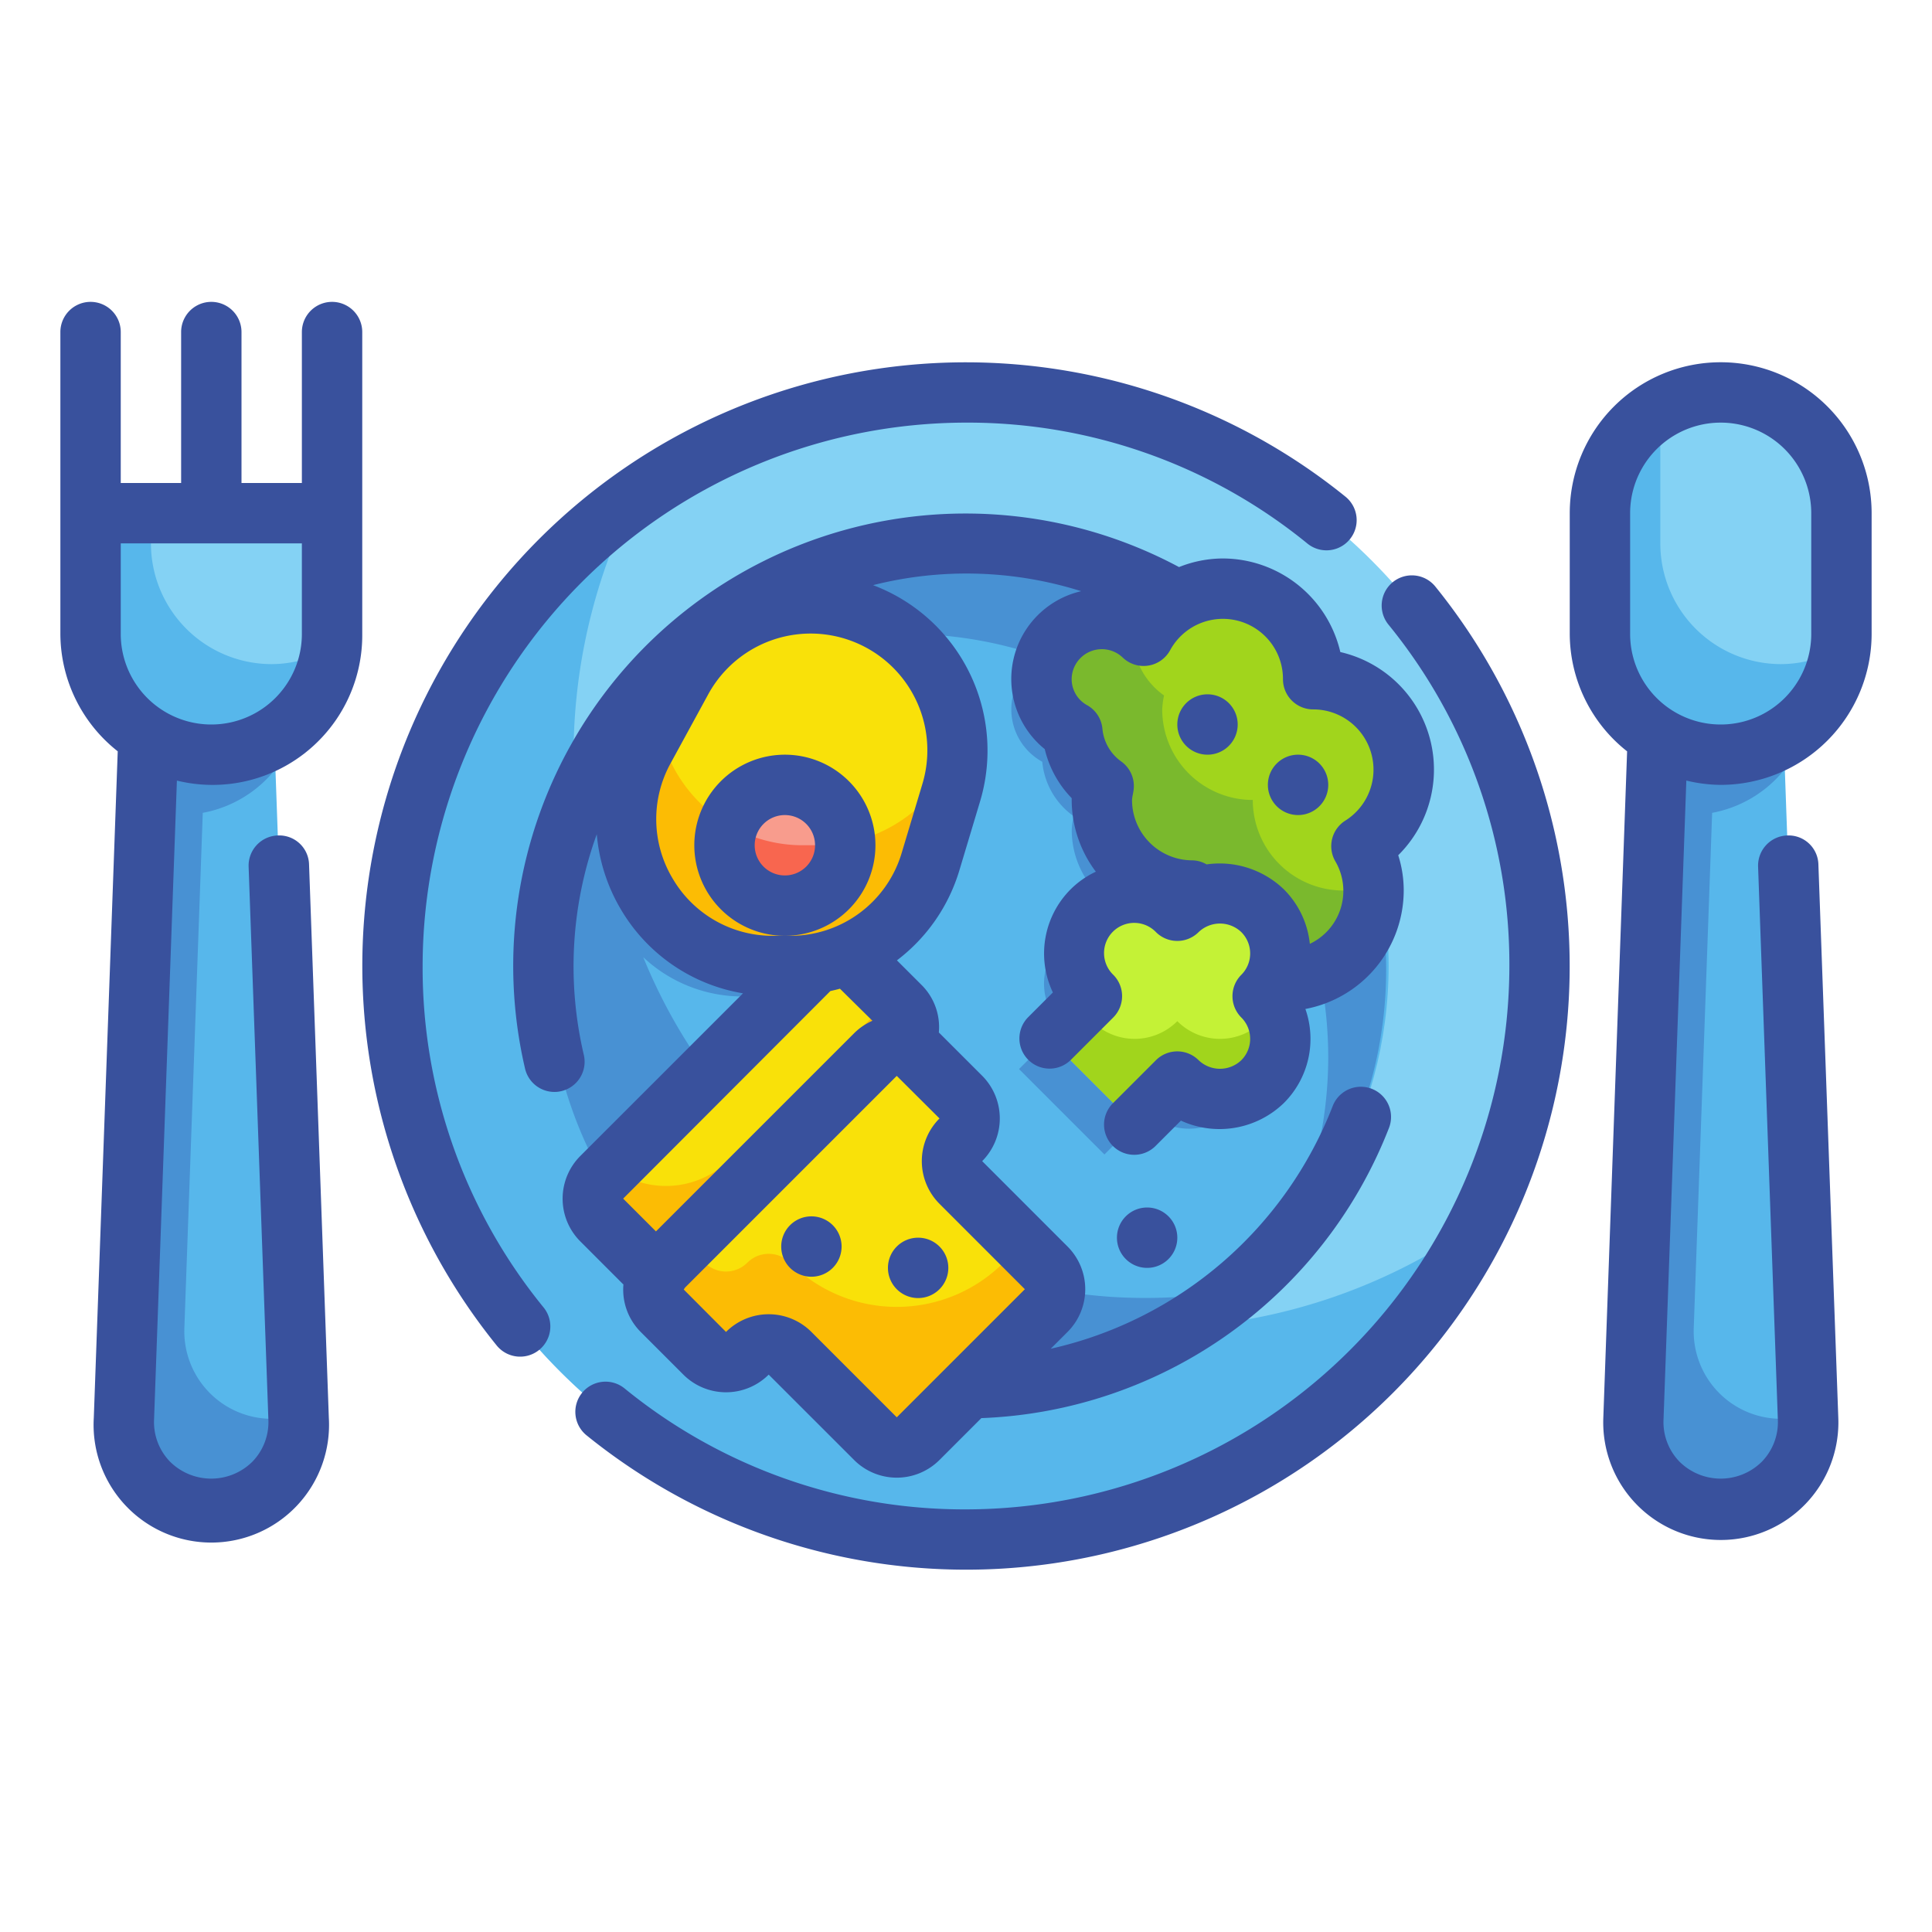 <svg height="512" viewBox="0 0 64 64" width="512" xmlns="http://www.w3.org/2000/svg"><g id="Fill_Outline" data-name="Fill Outline"><g id="Color"><g><circle cx="32" cy="32" fill="#84d2f4" r="19"/><path d="m38 44a18.971 18.971 0 0 1 -16.981-27.488 18.989 18.989 0 1 0 27.962 23.976 18.894 18.894 0 0 1 -10.981 3.512z" fill="#57b7eb"/><circle cx="32" cy="32" fill="#57b7eb" r="14"/><path d="m36.745 42.956a18.02 18.02 0 0 1 -3.835-.7l-1.088-1.088a.987.987 0 0 0 -.165-1.168l-.994-.994a1.007 1.007 0 0 1 .165-.249 1 1 0 0 0 0-1.414l-1.414-1.414a.972.972 0 0 0 -.528-.258.991.991 0 0 0 -.058-1.328l-1.414-1.414a.966.966 0 0 0 -.523-.257 4.855 4.855 0 0 0 2.935-3.139l.681-2.269a4.863 4.863 0 0 0 -3.121-6.009 13.706 13.706 0 0 1 7.141.508 1.982 1.982 0 0 0 0 3.472 2.485 2.485 0 0 0 1.036 1.8 2.933 2.933 0 0 0 -.06.462 3 3 0 0 0 3 3 2.978 2.978 0 0 0 .03.3 1.962 1.962 0 0 0 -.53.371 2 2 0 1 0 -2.831 2.832l-1.415 1.414 2.829 2.829 1.414-1.415a2 2 0 0 0 2.828-2.828 1.962 1.962 0 0 0 .371-.53 2.711 2.711 0 0 0 2.559-1.014 14.029 14.029 0 0 1 .242 2.544 13.875 13.875 0 0 1 -1.462 6.2 13.881 13.881 0 1 0 -1.553 1.534 17.754 17.754 0 0 1 -4.24.222zm-16.408-17.151a5.038 5.038 0 0 0 -.254.551c-.029-.386-.063-.771-.067-1.162a14.216 14.216 0 0 1 1.271-1.131zm5.663 7.124-2.58 2.58a18 18 0 0 1 -2.111-3.8 4.794 4.794 0 0 0 3.3 1.3h.557a4.915 4.915 0 0 0 .844-.077z" fill="#4891d3"/><g><path d="m57 50a2.9 2.9 0 0 1 -2.893-3l.893-25h4l.893 25a2.9 2.9 0 0 1 -2.893 3z" fill="#57b7eb"/><path d="m59 47a2.9 2.9 0 0 1 -2.893-3l.61-17.074a4 4 0 0 0 2.407-1.448l-.124-3.478h-4l-.893 25a2.895 2.895 0 1 0 5.786 0l-.006-.156a2.862 2.862 0 0 1 -.887.156z" fill="#4891d3"/><rect fill="#84d2f4" height="12" rx="4" width="8" x="53" y="13"/><path d="m59 22a4 4 0 0 1 -4-4v-4a4.061 4.061 0 0 1 .047-.471 3.983 3.983 0 0 0 -2.047 3.471v4a3.99 3.99 0 0 0 7.953.471 3.959 3.959 0 0 1 -1.953.529z" fill="#57b7eb"/></g><g><path d="m9 22h-4l-.893 25a2.895 2.895 0 1 0 5.786 0z" fill="#57b7eb"/><path d="m9 47a2.9 2.9 0 0 1 -2.893-3l.61-17.074a4 4 0 0 0 2.407-1.446l-.124-3.48h-4l-.893 25a2.895 2.895 0 1 0 5.786 0l-.006-.156a2.862 2.862 0 0 1 -.887.156z" fill="#4891d3"/><path d="m3 17h8a0 0 0 0 1 0 0v4a4 4 0 0 1 -4 4 4 4 0 0 1 -4-4v-4a0 0 0 0 1 0 0z" fill="#84d2f4"/><path d="m9 22a4 4 0 0 1 -4-4v-1h-2v4a3.99 3.99 0 0 0 7.953.471 3.959 3.959 0 0 1 -1.953.529z" fill="#57b7eb"/></g><g><path d="m27 31.929-7.071 7.071a1 1 0 0 0 0 1.414l1.414 1.414a1 1 0 0 0 1.414 0 1 1 0 0 1 1.415 0l2.828 2.829a1 1 0 0 0 1.414 0l4.243-4.243a1 1 0 0 0 0-1.414l-2.829-2.828a1 1 0 0 1 0-1.415 1 1 0 0 0 0-1.414l-1.414-1.414a1 1 0 0 0 -1.414 0z" fill="#f9e109"/><path d="m32.657 39-2.829-2.828a1 1 0 0 1 0-1.415 1 1 0 0 0 0-1.414l-.292-.293-5.364 5.364a2.993 2.993 0 0 1 -3.921.264l-.322.322a1 1 0 0 0 0 1.414l1.414 1.414a1 1 0 0 0 1.414 0 1 1 0 0 1 1.415 0l2.828 2.829a1 1 0 0 0 1.414 0l4.243-4.243a1 1 0 0 0 0-1.414z" fill="#fcbc04"/><path d="m45.5 29.5a2.97 2.97 0 0 0 -.4-1.47 3 3 0 0 0 -1.6-5.53 2.991 2.991 0 0 0 -5.617-1.44 1.995 1.995 0 1 0 -2.359 3.175 2.485 2.485 0 0 0 1.036 1.8 2.933 2.933 0 0 0 -.06.462 3 3 0 0 0 3 3 3 3 0 0 0 6 0z" fill="#a1d51c"/><path d="m44.5 29.5a3 3 0 0 1 -3-3 3 3 0 0 1 -3-3 2.933 2.933 0 0 1 .06-.462 2.485 2.485 0 0 1 -1.036-1.8 2.025 2.025 0 0 1 -.733-.706 1.989 1.989 0 0 0 -1.267 3.706 2.485 2.485 0 0 0 1.036 1.8 2.933 2.933 0 0 0 -.06.462 3 3 0 0 0 3 3 3 3 0 0 0 6 0c0-.061-.009-.12-.013-.18a2.963 2.963 0 0 1 -.987.18z" fill="#7ab92d"/><path d="m29 34.929-7.071 7.071a1 1 0 0 0 0 1.414l1.414 1.414a1 1 0 0 0 1.414 0 1 1 0 0 1 1.415 0l2.828 2.829a1 1 0 0 0 1.414 0l4.243-4.243a1 1 0 0 0 0-1.414l-2.829-2.828a1 1 0 0 1 0-1.415 1 1 0 0 0 0-1.414l-1.414-1.414a1 1 0 0 0 -1.414 0z" fill="#f9e109"/><path d="m41.828 33a2 2 0 1 0 -2.828-2.828 2 2 0 1 0 -2.828 2.828l-1.415 1.414 2.829 2.829 1.414-1.415a2 2 0 0 0 2.828-2.828z" fill="#c4f236"/><path d="m41.828 33.828a2 2 0 0 1 -2.828 0 2 2 0 0 1 -2.828 0l-.415-.414-1 1 2.829 2.829 1.414-1.415a2 2 0 0 0 3.138-2.414 1.981 1.981 0 0 1 -.31.414z" fill="#a1d51c"/><path d="m33.864 41.207-.621.621a5 5 0 0 1 -7.071 0 1 1 0 0 0 -1.415 0 1 1 0 0 1 -1.414 0l-.621-.621-.793.793a1 1 0 0 0 0 1.414l1.414 1.414a1 1 0 0 0 1.414 0 1 1 0 0 1 1.415 0l2.828 2.829a1 1 0 0 0 1.414 0l4.243-4.243a1 1 0 0 0 0-1.414z" fill="#fcbc04"/><path d="m27.45 20.038a4.865 4.865 0 0 1 4.057 6.226l-.681 2.269a4.864 4.864 0 0 1 -4.66 3.467h-.557a4.866 4.866 0 0 1 -4.272-7.195l1.238-2.269a4.865 4.865 0 0 1 4.875-2.498z" fill="#f9e109"/><path d="m27.166 28h-.557a4.862 4.862 0 0 1 -4.8-4.058l-.471.863a4.866 4.866 0 0 0 4.271 7.195h.557a4.864 4.864 0 0 0 4.66-3.467l.681-2.269a4.852 4.852 0 0 0 .2-1.428 4.853 4.853 0 0 1 -4.541 3.164z" fill="#fcbc04"/><circle cx="26" cy="28" fill="#f89c8d" r="2"/><path d="m27.166 28h-.557a4.821 4.821 0 0 1 -2.484-.675 2 2 0 1 0 3.875.675c0-.025-.006-.048-.007-.073a4.919 4.919 0 0 1 -.827.073z" fill="#f8664f"/></g></g></g><g id="Outline_copy" data-name="Outline copy"><g fill="#39519d"><path d="m46.141 19.282a1 1 0 0 0 -.149 1.406 17.8 17.8 0 0 1 4.008 11.312 18.021 18.021 0 0 1 -18 18 17.8 17.8 0 0 1 -11.312-4.008 1 1 0 0 0 -1.258 1.555 19.992 19.992 0 0 0 28.117-28.117 1 1 0 0 0 -1.406-.148z"/><path d="m14 32a18.021 18.021 0 0 1 18-18 17.792 17.792 0 0 1 11.312 4.008 1 1 0 1 0 1.258-1.555 19.992 19.992 0 0 0 -28.117 28.117 1 1 0 0 0 1.555-1.258 17.792 17.792 0 0 1 -4.008-11.312z"/><path d="m57 26a5.006 5.006 0 0 0 5-5v-4a5 5 0 0 0 -10 0v4a4.973 4.973 0 0 0 1.9 3.889l-.788 22.077a3.895 3.895 0 1 0 7.784 0l-.659-18.326a.988.988 0 0 0 -1.035-.964 1 1 0 0 0 -.963 1.035l.655 18.327a1.877 1.877 0 0 1 -.531 1.383 1.938 1.938 0 0 1 -2.726 0 1.877 1.877 0 0 1 -.531-1.383l.756-21.181a4.967 4.967 0 0 0 1.138.143zm-3-9a3 3 0 0 1 6 0v4a3 3 0 0 1 -6 0z"/><path d="m9.2 27.676a1 1 0 0 0 -.964 1.035l.655 18.327a1.88 1.88 0 0 1 -.531 1.383 1.938 1.938 0 0 1 -2.726 0 1.88 1.88 0 0 1 -.531-1.383l.757-21.18a4.958 4.958 0 0 0 6.14-4.858v-10a1 1 0 0 0 -2 0v5h-2v-5a1 1 0 0 0 -2 0v5h-2v-5a1 1 0 0 0 -2 0v10a4.972 4.972 0 0 0 1.9 3.888l-.793 22.078a3.9 3.9 0 1 0 7.786 0l-.655-18.326a.988.988 0 0 0 -1.038-.964zm.8-6.676a3 3 0 0 1 -6 0v-3h6z"/><path d="m26.172 40.586a1 1 0 1 0 1.414 0 1 1 0 0 0 -1.414 0z"/><path d="m29.707 42.707a1 1 0 1 0 0-1.414 1 1 0 0 0 0 1.414z"/><path d="m29 28a3 3 0 1 0 -3 3 3 3 0 0 0 3-3zm-3 1a1 1 0 1 1 1-1 1 1 0 0 1 -1 1z"/><path d="m39.293 24.707a1 1 0 1 0 0-1.414 1 1 0 0 0 0 1.414z"/><path d="m37.293 40.293a1 1 0 1 0 1.414 0 1 1 0 0 0 -1.414 0z"/><path d="m43.707 26.707a1 1 0 1 0 -1.414 0 1 1 0 0 0 1.414 0z"/><path d="m19.222 41.121 1.414 1.415s.012.007.016.011a1.985 1.985 0 0 0 .57 1.574l1.415 1.415a2 2 0 0 0 2.827 0l2.829 2.828a2 2 0 0 0 2.828 0l1.387-1.387a15.1 15.1 0 0 0 13.506-9.619 1 1 0 1 0 -1.868-.715 13.1 13.1 0 0 1 -9.339 8.036l.557-.557a2 2 0 0 0 0-2.829l-2.828-2.829a2.005 2.005 0 0 0 0-2.828l-1.415-1.414a.173.173 0 0 0 -.021-.017 1.968 1.968 0 0 0 -.564-1.569l-.824-.823a5.848 5.848 0 0 0 2.072-2.993l.681-2.269a5.857 5.857 0 0 0 -3.544-7.167 12.633 12.633 0 0 1 6.894.2 2.986 2.986 0 0 0 -1.206 5.232 3.483 3.483 0 0 0 .892 1.624v.058a3.964 3.964 0 0 0 .8 2.378 2.969 2.969 0 0 0 -.837.586 3.007 3.007 0 0 0 -.586 3.415l-.828.828a1 1 0 0 0 1.414 1.414l1.414-1.414a1 1 0 0 0 0-1.414 1 1 0 1 1 1.414-1.414 1 1 0 0 0 1.414 0 1.024 1.024 0 0 1 1.414 0 1 1 0 0 1 0 1.415 1 1 0 0 0 0 1.414 1 1 0 0 1 0 1.415 1.023 1.023 0 0 1 -1.414 0 1 1 0 0 0 -1.414 0l-1.414 1.414a1 1 0 1 0 1.414 1.414l.827-.827a3.065 3.065 0 0 0 3.415-.587 3 3 0 0 0 .709-3.111 4 4 0 0 0 3.257-3.924 3.827 3.827 0 0 0 -.182-1.169 3.994 3.994 0 0 0 -1.918-6.731 4.007 4.007 0 0 0 -3.9-3.1 3.935 3.935 0 0 0 -1.443.285 14.984 14.984 0 0 0 -21.664 16.615 1 1 0 0 0 .973.772.949.949 0 0 0 .229-.027 1 1 0 0 0 .745-1.2 12.833 12.833 0 0 1 .429-7.31 5.864 5.864 0 0 0 .8 2.492 5.8 5.8 0 0 0 4.044 2.778l-5.388 5.387a2 2 0 0 0 -.003 2.829zm23.278-18.621a1 1 0 0 0 1 1 1.995 1.995 0 0 1 1.064 3.685 1 1 0 0 0 -.334 1.339 1.941 1.941 0 0 1 -.84 2.742 2.977 2.977 0 0 0 -.855-1.8 3.069 3.069 0 0 0 -2.566-.832.974.974 0 0 0 -.469-.134 2 2 0 0 1 -2-2 1.064 1.064 0 0 1 .025-.172l.023-.132a1 1 0 0 0 -.41-.974 1.5 1.5 0 0 1 -.619-1.082 1 1 0 0 0 -.5-.776.984.984 0 0 1 -.519-.864 1 1 0 0 1 1.691-.718 1 1 0 0 0 1.569-.239 1.99 1.99 0 0 1 3.74.957zm-11.378 14.55a2 2 0 0 0 0 2.828l2.828 2.829-4.243 4.243-2.828-2.828a2 2 0 0 0 -2.829 0l-1.4-1.405c.015-.019.027-.042.041-.062l7.015-7.015zm-8.837-7.943a3.833 3.833 0 0 1 -.07-3.823l1.238-2.269a3.866 3.866 0 0 1 7.1 2.962l-.681 2.269a3.841 3.841 0 0 1 -3.706 2.754h-.557a3.832 3.832 0 0 1 -3.324-1.893zm5.223 3.722c.106-.024.212-.047.316-.077l1.076 1.062a2 2 0 0 0 -.6.407l-6.571 6.571-1.086-1.086z"/></g></g></g></svg>
